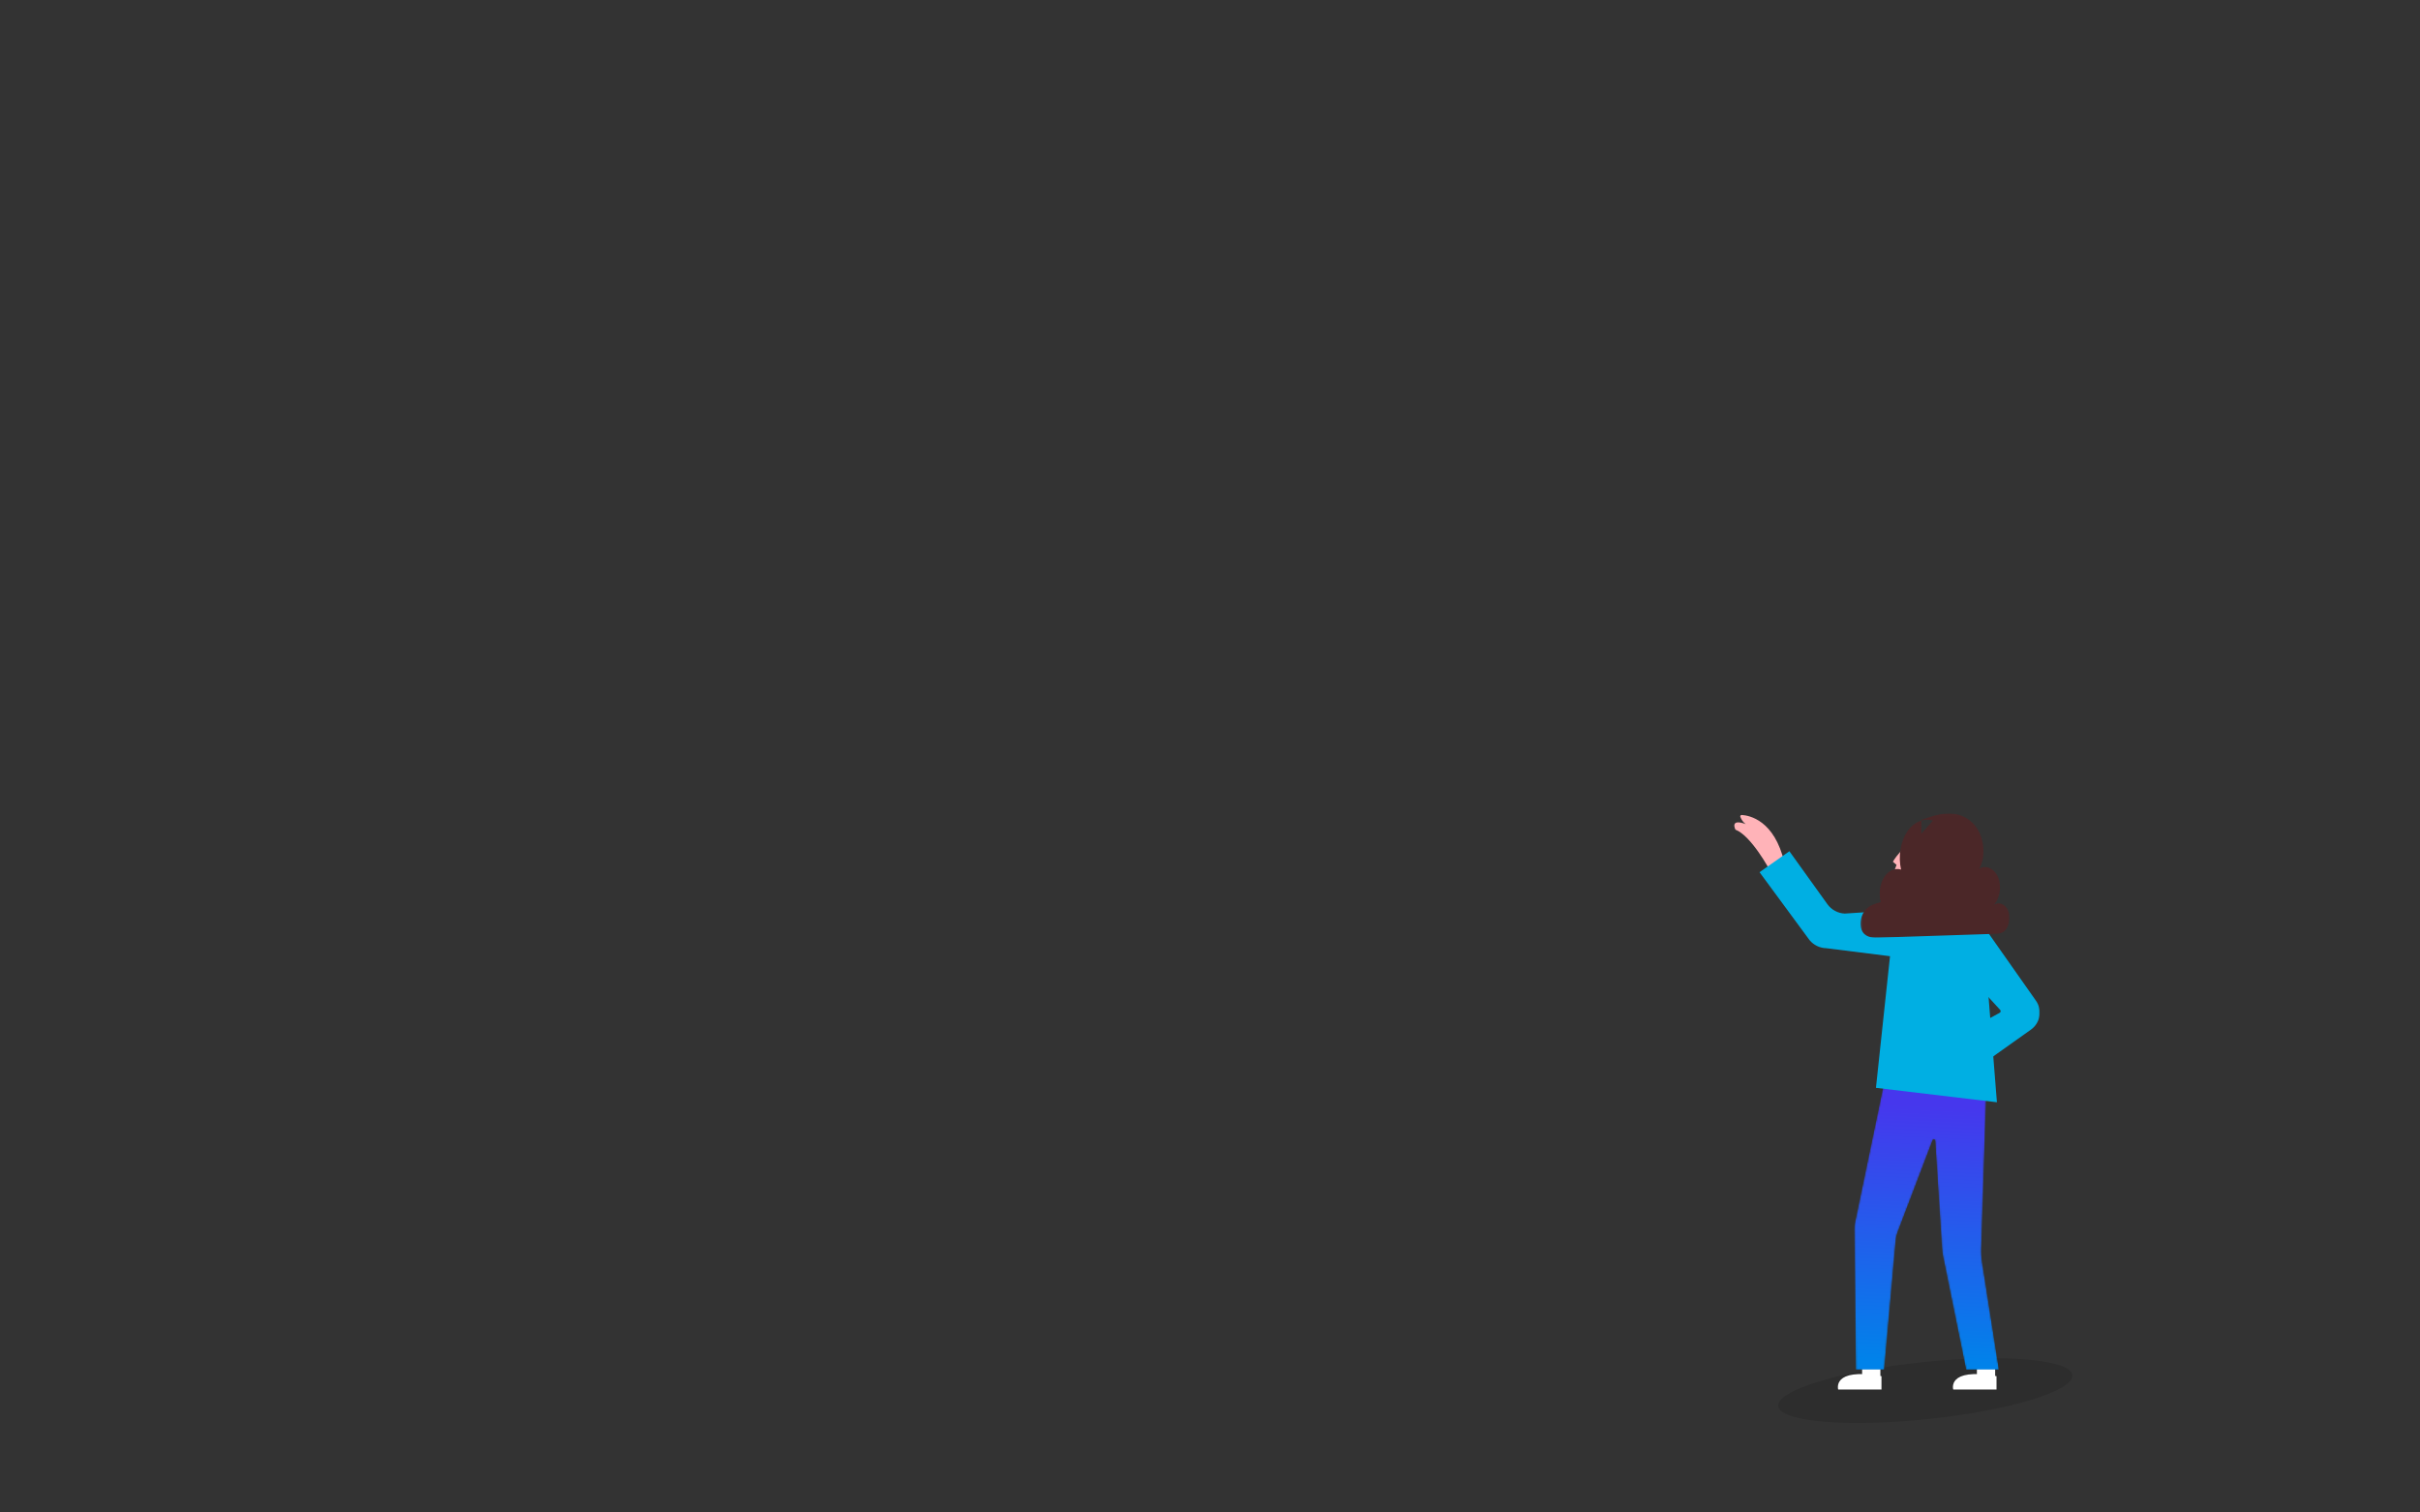 <?xml version="1.0" encoding="UTF-8"?>
<svg width="1440px" height="900px" viewBox="0 0 1440 900" version="1.1" xmlns="http://www.w3.org/2000/svg" xmlns:xlink="http://www.w3.org/1999/xlink">
    <rect x="0" y="0" width="1440" height="900" fill="#333333" stroke="none"/>
    <!-- Generator: Sketch 53.2 (72643) - https://sketchapp.com -->
    <title>HD_Girl</title>
    <desc>Created with Sketch.</desc>
    <defs>
        <polygon id="path-1" points="0 343 181.708 343 181.708 0.045 0 0.045"></polygon>
        <path d="M0.805,92.5 C0.554,93.7 0.434,94.924 0.447,96.154 L0.447,96.154 L1.314,180.009 L18.158,180.009 L25.043,102.842 C25.181,101.283 25.533,99.752 26.091,98.285 L26.091,98.285 L46.955,43.507 C47.267,42.686 48.486,42.867 48.539,43.746 L48.539,43.746 L52.551,107.32 C52.673,109.244 52.927,111.158 53.309,113.048 L53.309,113.048 L66.921,180.009 L86.422,180.009 L76.393,115.879 C75.989,113.284 75.826,110.656 75.91,108.031 L75.91,108.031 L79.331,1.538 L19.931,0.653 L0.805,92.5 Z" id="path-3"></path>
        <linearGradient x1="51.306%" y1="12.463%" x2="49.555%" y2="98.294%" id="linearGradient-5">
            <stop stop-color="#4637ED" offset="0%"></stop>
            <stop stop-color="#0083EA" offset="100%"></stop>
        </linearGradient>
        <polygon id="path-6" points="0.801 0.544 48.108 0.544 48.108 89.353 0.801 89.353"></polygon>
        <polygon id="path-8" points="0.312 0.046 88.977 0.046 88.977 73.979 0.312 73.979"></polygon>
    </defs>
    <g id="Page-1" stroke="none" stroke-width="1" fill="none" fill-rule="evenodd">
        <g id="b1">
            <g id="Girl">
                <ellipse id="shadow-girl" fill-opacity="0.12" fill="#000000" transform="translate(1145.627, 827.479) rotate(-6) translate(-1145.627, -827.479) " cx="1145.627" cy="827.479" rx="88" ry="17"></ellipse>
                <g id="Group-8" transform="translate(1032, 484)">
                    <path d="M21.051,33.745 C21.051,33.745 10.125,13.329 0.66,9.683 C0.66,9.683 -2.982,2.757 6.85,6.402 C6.85,6.402 4.785,5.221 3.577,2.061 C3.36,1.498 3.83,0.911 4.434,0.947 C8.837,1.205 23.912,3.974 29.79,29.37 L21.413,35.567" id="Fill-1" fill="#FFB3B8"></path>
                    <mask id="mask-2" fill="white">
                        <use xlink:href="#path-1"></use>
                    </mask>
                    <g id="Clip-4"></g>
                    <polygon id="Fill-3" fill="#FFFFFF" mask="url(#mask-2)" points="144.338 336.442 155.197 336.442 155.197 330.567 144.338 330.567"></polygon>
                    <polygon id="Fill-5" fill="#FFFFFF" mask="url(#mask-2)" points="76.037 336.442 86.895 336.442 86.895 330.567 76.037 330.567"></polygon>
                    <path d="M156.009,334.878 L156.009,343.001 L130.288,343.001 C130.288,343.001 126.001,329.553 156.009,334.878" id="Fill-6" fill="#FFFFFF" mask="url(#mask-2)"></path>
                    <path d="M87.555,334.878 L87.555,343.001 L61.835,343.001 C61.835,343.001 57.547,329.553 87.555,334.878" id="Fill-7" fill="#FFFFFF" mask="url(#mask-2)"></path>
                </g>
                <g id="Group-11" transform="translate(1103, 635)">
                    <mask id="mask-4" fill="white">
                        <use xlink:href="#path-3"></use>
                    </mask>
                    <g id="Clip-10"></g>
                    <path d="M0.805,92.5 C0.554,93.7 0.434,94.924 0.447,96.154 L0.447,96.154 L1.314,180.009 L18.158,180.009 L25.043,102.842 C25.181,101.283 25.533,99.752 26.091,98.285 L26.091,98.285 L46.955,43.507 C47.267,42.686 48.486,42.867 48.539,43.746 L48.539,43.746 L52.551,107.32 C52.673,109.244 52.927,111.158 53.309,113.048 L53.309,113.048 L66.921,180.009 L86.422,180.009 L76.393,115.879 C75.989,113.284 75.826,110.656 75.91,108.031 L75.91,108.031 L79.331,1.538 L19.931,0.653 L0.805,92.5 Z" id="Fill-9" fill="url(#linearGradient-5)" mask="url(#mask-4)"></path>
                </g>
                <g id="Group-22" transform="translate(1046, 484)">
                    <path d="M78.64,84.983 L40.748,80.234 C36.886,80.156 33.244,78.404 30.765,75.433 L0.999,35 L18.759,22.528 L41.375,54.028 C43.776,57.371 47.573,59.431 51.683,59.616 L132.911,54.334 L142.245,171.893 L70.266,163.315 L78.64,84.983 Z" id="Fill-12" fill="#00AFE3"></path>
                    <g id="Group-16" transform="translate(119.6, 60.742)">
                        <mask id="mask-7" fill="white">
                            <use xlink:href="#path-6"></use>
                        </mask>
                        <g id="Clip-15"></g>
                        <path d="M14.943,6.744 L45.853,50.693 C49.775,56.271 48.453,63.977 42.9,67.923 L12.733,89.353 L0.801,70.75 L24.293,57.925 C24.932,57.579 25.073,56.722 24.581,56.185 L5.221,35.091 L6.987,4.088 L10.525,0.544 L14.943,6.744 Z" id="Fill-14" fill="#00AFE3" mask="url(#mask-7)"></path>
                    </g>
                    <path d="M87.178,20.345 C87.178,20.345 83.133,24.087 80.333,28.764 L82.512,30.635 L79.4,39.055 L94.023,42.797 L104.29,17.538 L87.178,20.345 Z" id="Fill-17" fill="#FFB3B8"></path>
                    <g id="Group-21" transform="translate(60.733, 0)">
                        <mask id="mask-9" fill="white">
                            <use xlink:href="#path-8"></use>
                        </mask>
                        <g id="Clip-20"></g>
                        <path d="M43.447,4.321 C37.914,2.536 31.766,5.228 27.933,11.116 C24.103,17.002 22.738,25.852 24.493,33.439 C20.851,32.275 16.802,34.118 14.337,38.062 C11.871,42.008 11.092,47.888 12.382,52.817 C9.222,53.64 5.927,54.547 3.39,57.318 C0.854,60.093 -0.623,65.348 0.977,69.266 C2.776,73.668 7.101,74.082 10.713,73.962 C33.853,73.199 56.994,72.437 80.133,71.676 C81.947,71.616 83.827,71.536 85.46,70.424 C88.572,68.306 89.931,62.256 88.251,58.008 C86.571,53.763 82.194,52.201 79.272,54.802 C83.032,51.501 84.475,43.885 82.377,38.397 C80.282,32.906 74.973,30.382 70.938,32.958 C74.805,26.556 74.044,16.245 70.215,9.795 C66.389,3.346 60.221,0.381 54.25,0.074 C48.28,-0.227 42.389,1.812 36.591,3.84 L36.503,12.084" id="Fill-19" fill="#4B2728" mask="url(#mask-9)"></path>
                    </g>
                </g>
            </g>
        </g>
    </g>
</svg>